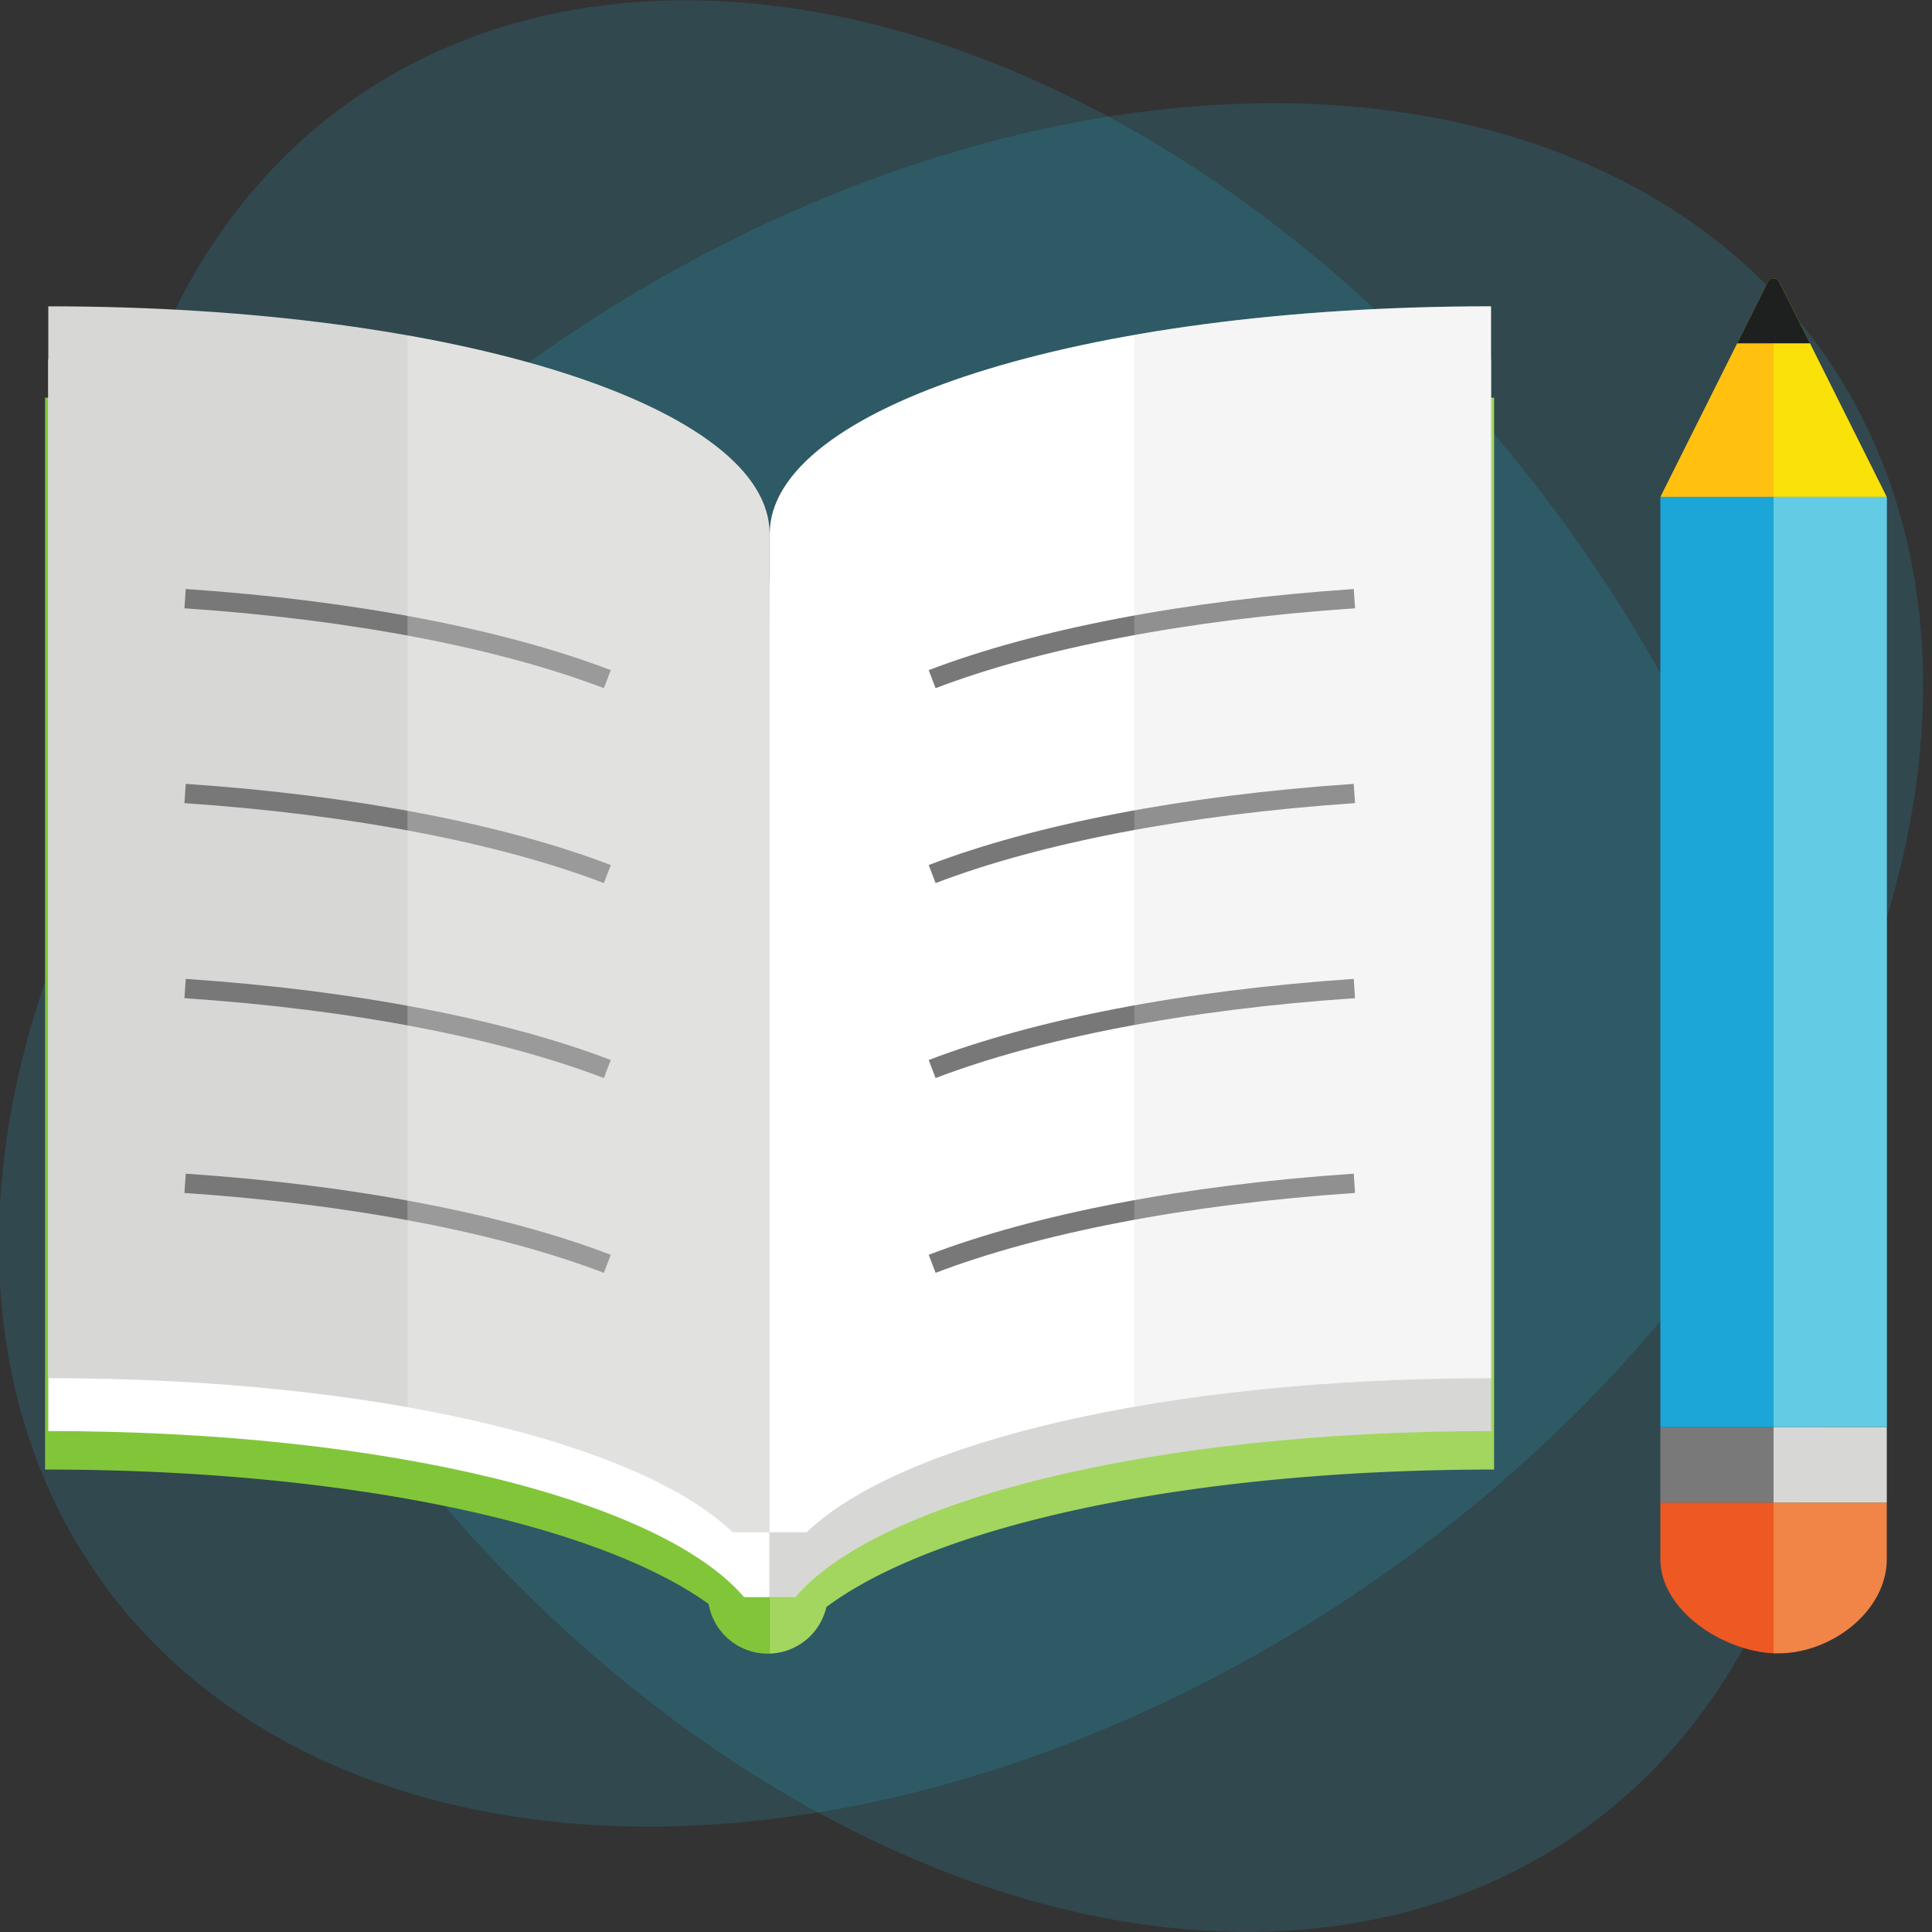 <svg xmlns="http://www.w3.org/2000/svg" viewBox="0 0 600 600"><rect x="0" y="0" width="600" height="600" fill="#333333" stroke="none"/><title>pencil book</title><g id="Layer_2" data-name="Layer 2"><g id="Layer_1-2" data-name="Layer 1"><ellipse cx="300" cy="300" rx="231.14" ry="329.66" transform="translate(-118.56 230.66) rotate(-35.59)" style="fill:#25c2ed;opacity:0.15"/><ellipse cx="300" cy="300" rx="329.66" ry="231.14" transform="matrix(0.81, -0.58, 0.58, 0.81, -118.56, 230.66)" style="fill:#25c2ed;opacity:0.15"/><path d="M14,123.5V456.38c94.73,0,171.92,17.14,206.06,41.74a18.67,18.67,0,0,0,18.38,15.44H239V194.12C239,155.12,142.73,123.5,14,123.5Z" style="fill:#81c639"/><path d="M239,194.12V513.54a18.63,18.63,0,0,0,17.63-14.45C290.11,474,368.05,456.38,464,456.38V123.5C335.33,123.5,239,155.12,239,194.12Z" style="fill:#a3d65e"/><path d="M239,182.17c0-39-95.89-70.61-224-70.61V444.43c106.44,0,190.63,21.82,216.07,51.57H239Z" style="fill:#fff"/><path d="M463.05,444.43V111.56c-128.14,0-224,31.61-224,70.61V496H247C272.42,466.26,356.59,444.43,463.05,444.43Z" style="fill:#d7d8d6"/><path d="M239,165.74c0-39-95.89-70.61-224-70.61V428c101.93,0,183.46,20,212.53,47.84H239Z" style="fill:#d7d8d6"/><path d="M463.05,95.13c-128.14,0-224,31.61-224,70.61v310.1h11.47C279.58,448,361.09,428,463.05,428Z" style="fill:#fff"/><path d="M188.61,210.92c-32.48-12.42-78.41-21.45-131.13-25" style="fill:none;stroke:#787878;stroke-miterlimit:10;stroke-width:6px"/><path d="M188.61,271.45C156.12,259,110.2,250,57.48,246.43" style="fill:none;stroke:#787878;stroke-miterlimit:10;stroke-width:6px"/><path d="M289.49,210.92c32.48-12.42,78.41-21.45,131.13-25" style="fill:none;stroke:#787878;stroke-miterlimit:10;stroke-width:6px"/><path d="M289.49,271.45C322,259,367.89,250,420.61,246.43" style="fill:none;stroke:#787878;stroke-miterlimit:10;stroke-width:6px"/><path d="M188.61,332c-32.48-12.42-78.41-21.46-131.13-25" style="fill:none;stroke:#787878;stroke-miterlimit:10;stroke-width:6px"/><path d="M188.61,392.49c-32.48-12.42-78.41-21.45-131.13-25" style="fill:none;stroke:#787878;stroke-miterlimit:10;stroke-width:6px"/><path d="M289.49,332c32.5-12.42,78.41-21.46,131.13-25" style="fill:none;stroke:#787878;stroke-miterlimit:10;stroke-width:6px"/><path d="M289.49,392.49c32.5-12.42,78.41-21.45,131.13-25" style="fill:none;stroke:#787878;stroke-miterlimit:10;stroke-width:6px"/><path d="M463.05,95.13V428c-40.9,0-78.5,3.23-110.76,8.88V104C384.55,98.36,422.15,95.13,463.05,95.13Z" style="fill:#d7d8d6;opacity:0.25"/><line x1="126.55" y1="86.45" x2="126.55" y2="476.96" style="fill:none"/><path d="M126.55,104.14V437c47.77,8.45,83.71,22.25,101,38.83H239V165.74C239,139.29,194.92,116.24,126.55,104.14Z" style="fill:#fff;opacity:0.25"/><path d="M550.8,513.46q.77,0,1.53,0c16.32,0,33.63-13,33.63-29.3V466.62H550.8Z" style="fill:#f08547"/><path d="M515.64,466.62V484.2c0,15.81,19.12,28.49,35.16,29.26V466.62Z" style="fill:#ee5823"/><rect x="515.64" y="443.19" width="35.16" height="23.44" style="fill:#79797a"/><rect x="550.8" y="443.19" width="35.16" height="23.44" style="fill:#d7d8d6"/><path d="M585.89,154.31a2,2,0,0,0-.16-.43L552.61,87.62a2,2,0,0,0-1.81-1.12v67.8Z" style="fill:#fbe10a"/><path d="M550.8,86.5A2,2,0,0,0,549,87.62l-33.13,66.25a2,2,0,0,0-.16.43h35.1Z" style="fill:#ffc010"/><path d="M552.61,87.62a2,2,0,0,0-3.63,0l-9.5,19h22.64Z" style="fill:#1e201f"/><path d="M550.8,154.31H515.7a2,2,0,0,0-.06.48v288.4H550.8Z" style="fill:#1ba6d7"/><path d="M585.89,154.31H550.8V443.19H586V154.79A2,2,0,0,0,585.89,154.31Z" style="fill:#64cbe5"/></g></g></svg>